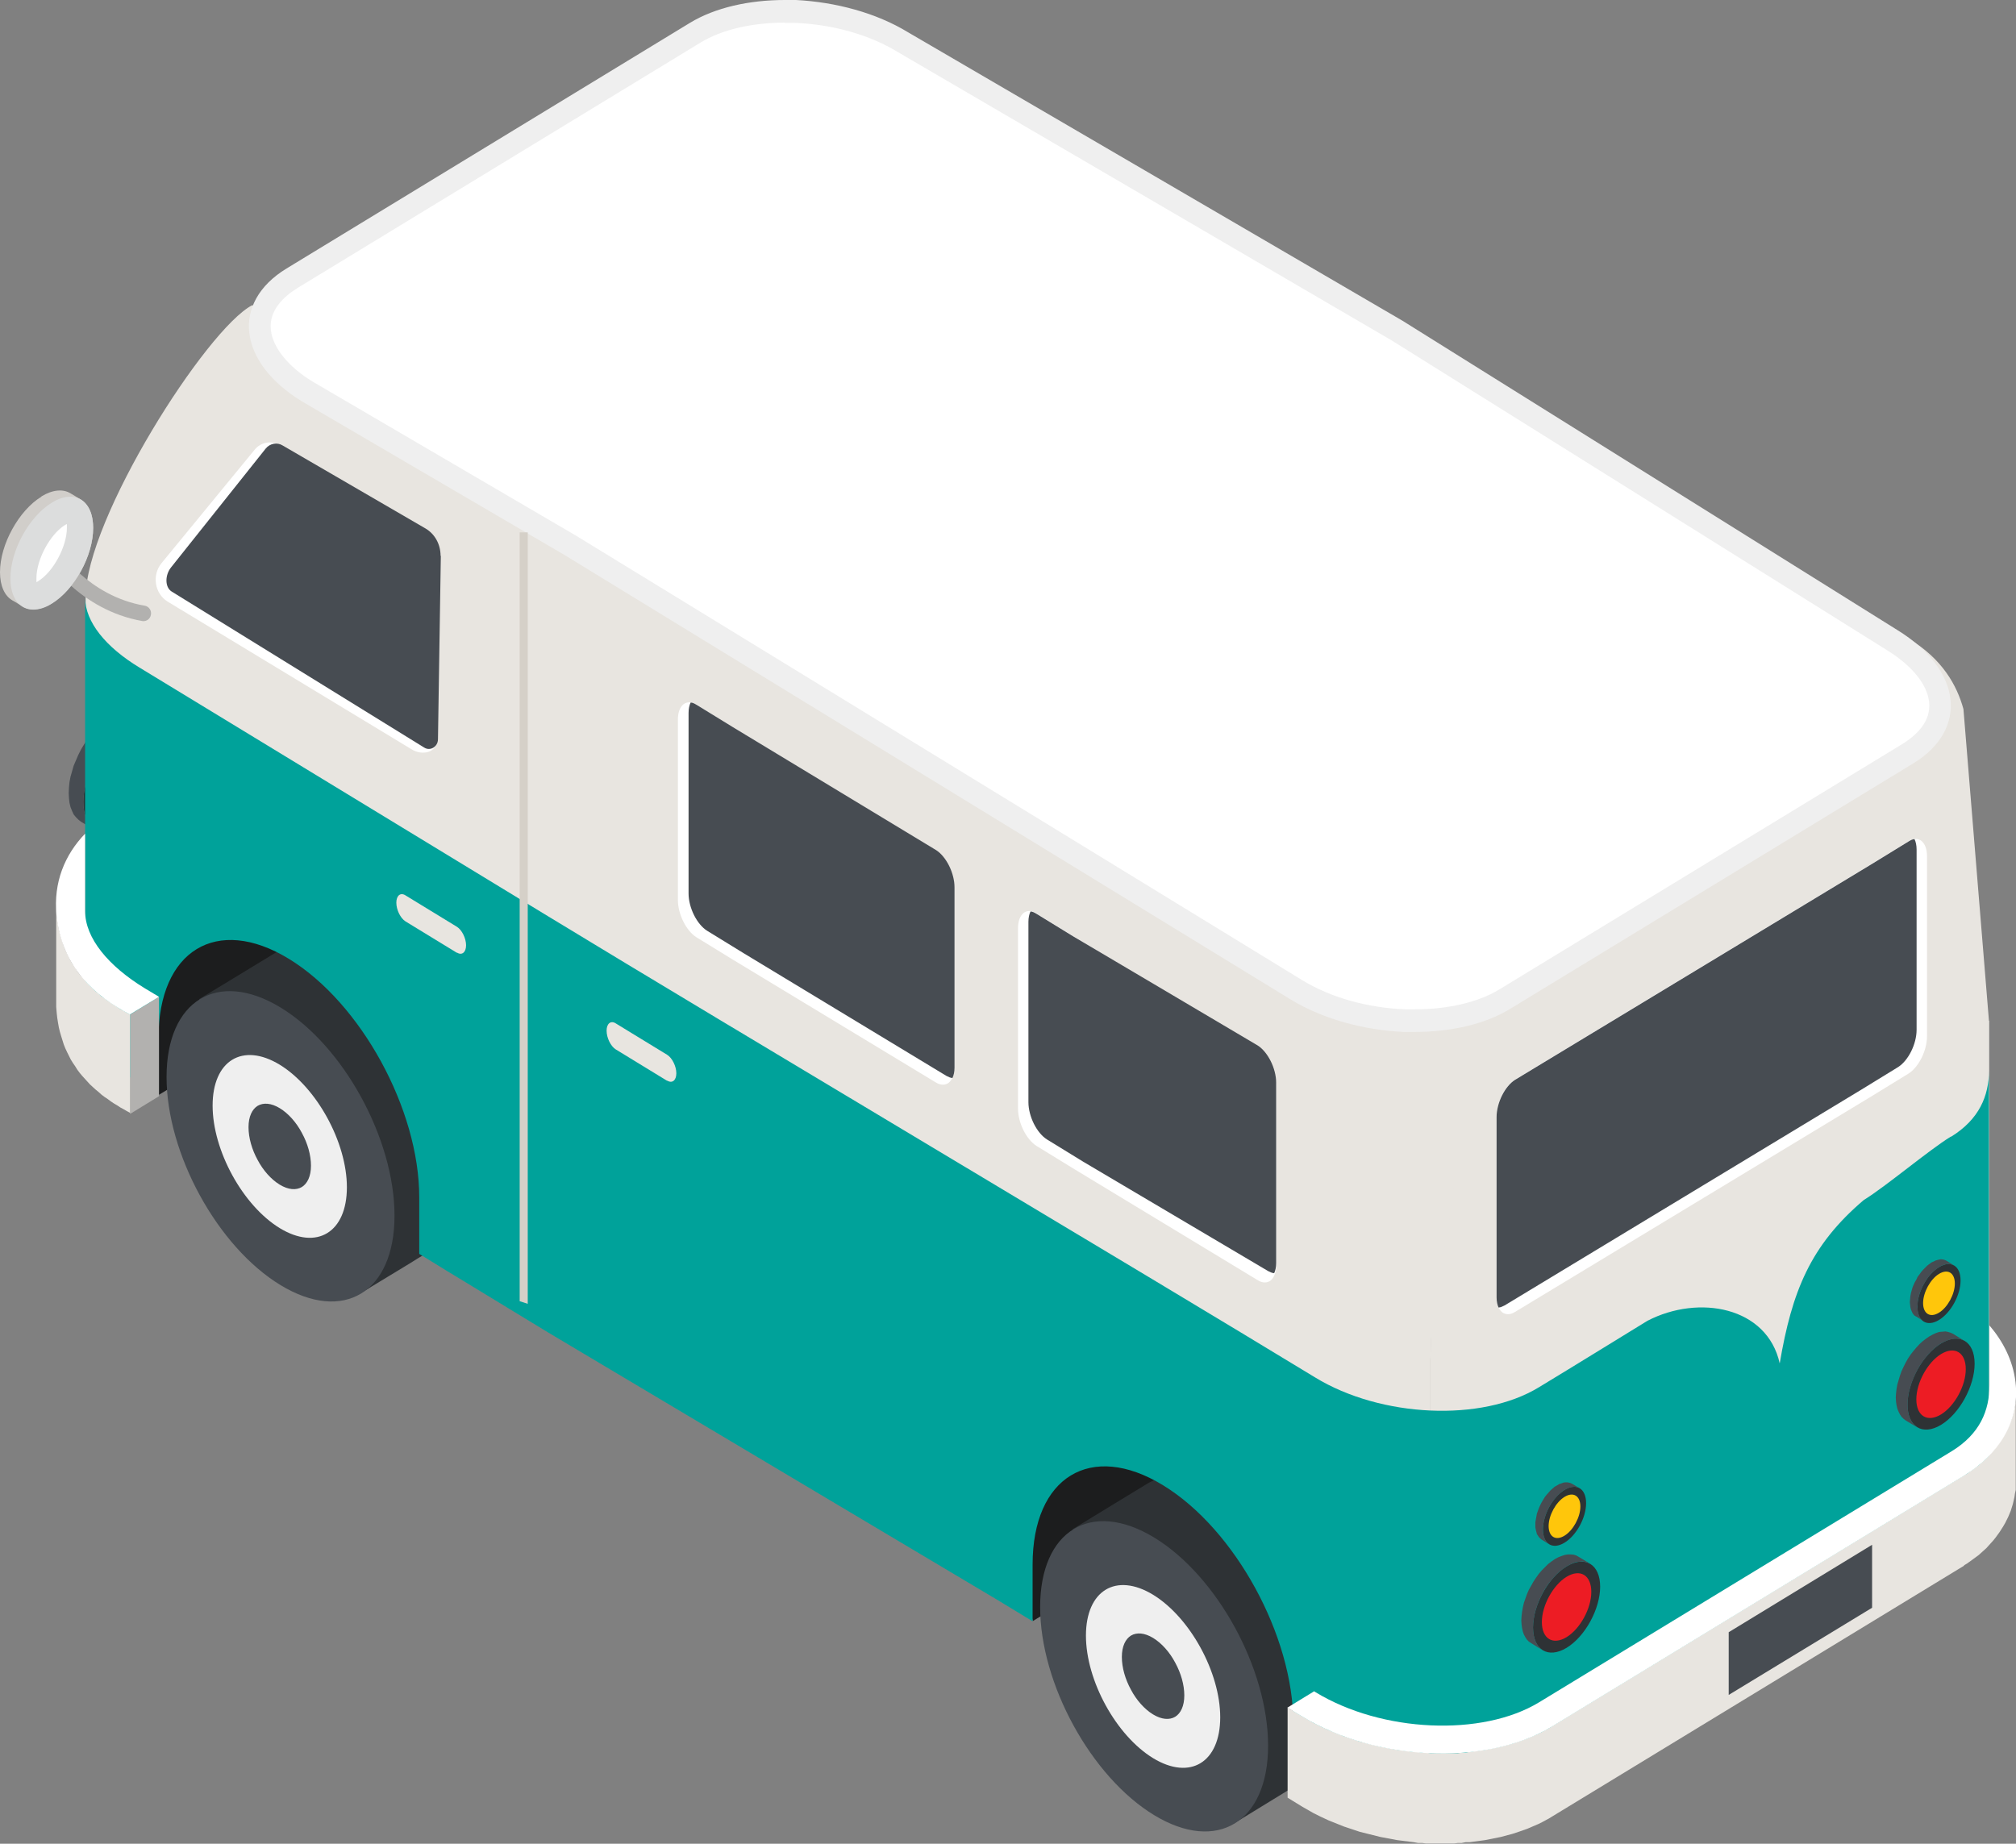 <?xml version="1.0" encoding="UTF-8"?>
<svg xmlns="http://www.w3.org/2000/svg" viewBox="0 0 77.47 70.86">
  <rect x="0" y="0" width="77.47" height="70.86" fill="#808080" stroke="none"/>
  <defs>
    <style>
      .cls-1, .cls-2, .cls-3, .cls-4, .cls-5, .cls-6, .cls-7, .cls-8, .cls-9, .cls-10, .cls-11, .cls-12 {
        fill-rule: evenodd;
      }

      .cls-1, .cls-13 {
        fill: #efefef;
      }

      .cls-2 {
        fill: #fff;
      }

      .cls-3 {
        fill: #2e3235;
      }

      .cls-4 {
        fill: #d5d0c8;
        mix-blend-mode: multiply;
      }

      .cls-5 {
        fill: #ed1c24;
      }

      .cls-6 {
        fill: #d1ceca;
      }

      .cls-14 {
        isolation: isolate;
      }

      .cls-7 {
        fill: #474c52;
      }

      .cls-8 {
        fill: #1c1d1e;
      }

      .cls-15 {
        fill: #dcdddd;
      }

      .cls-9 {
        fill: #ffc60b;
      }

      .cls-10 {
        fill: #b2b1af;
      }

      .cls-11 {
        fill: #00a29a;
      }

      .cls-12 {
        fill: #e8e5e0;
      }
    </style>
  </defs>
  <g class="cls-14">
    <g id="Layer_2" data-name="Layer 2">
      <g id="car_A3">
        <g>
          <g>
            <path class="cls-3" d="M4.81,27.88c.89-.54,1.61-.1,1.61.98,0,1.08-.72,2.4-1.61,2.94-.89.54-1.61.1-1.61-.98,0-1.08.72-2.4,1.61-2.94Z"/>
            <polygon class="cls-7" points="3.68 31.92 3.11 31.58 3.01 31.5 2.92 31.41 2.83 31.3 2.77 31.17 2.71 31.02 2.67 30.85 2.65 30.67 2.64 30.48 2.65 30.27 2.67 30.06 2.71 29.85 2.77 29.64 2.83 29.43 2.92 29.22 3.01 29.01 3.11 28.81 3.23 28.61 3.35 28.42 3.48 28.24 3.62 28.08 3.77 27.92 3.93 27.78 4.08 27.65 4.25 27.54 4.41 27.45 4.57 27.38 4.73 27.34 4.88 27.31 5.02 27.31 5.15 27.33 5.27 27.36 5.39 27.42 5.95 27.77 5.84 27.71 5.71 27.67 5.58 27.65 5.44 27.66 5.29 27.68 5.14 27.73 4.98 27.79 4.81 27.88 4.65 27.99 4.49 28.12 4.34 28.26 4.19 28.42 4.05 28.59 3.91 28.77 3.79 28.95 3.68 29.15 3.57 29.35 3.48 29.56 3.4 29.77 3.33 29.98 3.28 30.2 3.24 30.41 3.21 30.62 3.21 30.82 3.21 31.02 3.24 31.2 3.28 31.36 3.33 31.51 3.4 31.64 3.48 31.75 3.57 31.85 3.68 31.92"/>
            <path class="cls-2" d="M4.81,28.39c.66-.4,1.19-.08,1.19.73,0,.8-.53,1.78-1.19,2.18-.66.4-1.19.08-1.19-.73s.53-1.78,1.19-2.18Z"/>
          </g>
          <path class="cls-8" d="M6.1,42.08l6.58-3.98.44-1.81-3.86-1s-4.4.29-4.49.43c-.09.14.02.93,0,1.09-.02.17,1.33,5.27,1.33,5.27Z"/>
          <path class="cls-8" d="M39.69,62.3l6.58-3.98.44-1.81-3.86-1s-4.4.29-4.49.43.02.93,0,1.09c-.02.17,1.33,5.27,1.33,5.27Z"/>
          <g>
            <polygon class="cls-3" points="51.61 65.03 51.59 64.75 51.57 64.47 51.53 64.18 51.48 63.89 51.42 63.6 51.35 63.31 51.27 63.02 51.18 62.73 51.09 62.45 50.98 62.16 50.87 61.87 50.75 61.59 50.62 61.31 50.48 61.03 50.33 60.76 50.18 60.49 50.02 60.22 49.86 59.97 49.69 59.71 49.51 59.47 49.33 59.23 49.14 58.99 48.94 58.77 48.74 58.55 48.54 58.34 48.33 58.15 48.12 57.96 47.91 57.78 47.69 57.61 47.46 57.46 47.24 57.31 46.79 57.07 46.36 56.88 45.94 56.76 45.54 56.69 45.15 56.68 44.79 56.73 44.45 56.83 44.14 56.99 42.71 57.86 41.22 58.77 47.41 70.08 47.76 69.87 47.76 69.87 49.31 68.92 49.62 68.73 49.62 68.73 50.33 68.3 50.62 68.09 50.87 67.83 51.09 67.53 51.27 67.17 51.42 66.77 51.53 66.33 51.59 65.84 51.62 65.31 51.61 65.03"/>
            <path class="cls-7" d="M44.35,59.09c2.42,1.47,4.38,5.05,4.38,8,0,2.94-1.96,4.14-4.38,2.67-2.42-1.47-4.38-5.05-4.38-8,0-2.94,1.96-4.14,4.38-2.67Z"/>
            <path class="cls-1" d="M44.31,61.29c1.42.87,2.58,2.98,2.58,4.71,0,1.73-1.15,2.44-2.58,1.57-1.42-.87-2.58-2.98-2.58-4.71,0-1.73,1.15-2.44,2.58-1.57Z"/>
            <path class="cls-7" d="M44.31,62.95c.33.2.64.55.85.95.22.4.35.85.35,1.26s-.14.69-.35.82c-.22.13-.52.11-.85-.09-.33-.2-.64-.55-.85-.95-.22-.4-.35-.85-.35-1.26s.14-.69.35-.82c.22-.13.52-.11.85.09Z"/>
          </g>
          <g>
            <polygon class="cls-3" points="18.05 44.66 18.03 44.38 18 44.1 17.96 43.81 17.91 43.52 17.86 43.24 17.79 42.95 17.71 42.66 17.62 42.37 17.52 42.08 17.42 41.79 17.31 41.5 17.18 41.22 17.05 40.94 16.92 40.66 16.77 40.39 16.62 40.12 16.46 39.86 16.29 39.6 16.12 39.34 15.95 39.1 15.76 38.86 15.57 38.62 15.38 38.4 15.18 38.18 14.98 37.98 14.77 37.78 14.56 37.59 14.34 37.41 14.12 37.24 13.9 37.09 13.68 36.94 13.23 36.7 12.79 36.51 12.37 36.39 11.97 36.32 11.59 36.32 11.23 36.36 10.89 36.46 10.58 36.62 9.15 37.49 7.65 38.4 13.84 49.71 14.2 49.5 14.19 49.5 15.74 48.56 16.06 48.36 16.06 48.36 16.77 47.93 17.05 47.72 17.31 47.47 17.52 47.16 17.71 46.81 17.86 46.41 17.96 45.96 18.03 45.47 18.05 44.94 18.05 44.66"/>
            <path class="cls-7" d="M10.78,38.72c2.42,1.47,4.38,5.05,4.38,8s-1.96,4.14-4.38,2.67c-2.42-1.47-4.38-5.05-4.38-8,0-2.94,1.96-4.14,4.38-2.67Z"/>
            <path class="cls-1" d="M10.75,40.92c1.42.87,2.58,2.98,2.58,4.71s-1.15,2.44-2.58,1.57c-1.42-.87-2.58-2.98-2.58-4.71,0-1.73,1.15-2.44,2.58-1.57Z"/>
            <path class="cls-7" d="M10.75,42.59c.33.2.64.55.85.95.22.4.35.85.35,1.26s-.14.69-.35.82c-.22.13-.52.11-.85-.09-.33-.2-.64-.55-.85-.95-.22-.4-.35-.85-.35-1.26s.14-.69.35-.82c.22-.13.52-.11.85.09Z"/>
          </g>
          <g>
            <path class="cls-12" d="M76.44,39.23c0,4.89,0,9.79,0,14.68,0,.96-.37,1.87-1.46,2.54-2.64,1.61-5.28,3.21-7.92,4.82-2.64,1.61-5.28,3.21-7.92,4.82-1.1.67-2.61.96-4.17.89v-14.68c0-4.03.63-6.13-.98-11.98-.25-.92-.81-1.92-2.08-2.69l21.46-13.07c1.27.77,1.83,1.78,2.08,2.69l.98,11.98Z"/>
            <path class="cls-12" d="M54.98,66.98c-1.56-.07-3.16-.5-4.42-1.27,2.13-11.87-25.21-24.19-32.01-28.33-6.8-4.14-11.73-4.91-13.18,1.04-1.27-.77-2.08-1.74-2.08-2.69,0-4.89,0-7.88,0-12.77,0-3.01,4.64-10.31,6.4-11.23.05,0,1.24.43,1.29.43,1.41.74,3.43,2.39,4.69,3.16,6.13,3.73,1.62,1.15,7.75,4.88,6.13,3.73,21.34,12.76,27.47,16.5,1.27.77,4.19,1.68,4.44,2.59,1.61,5.84-.36,8.97-.36,13.01v14.68Z"/>
          </g>
          <path class="cls-11" d="M74.97,43.68c-.85.52-2.5,1.92-3.35,2.44-2.06,1.75-2.76,3.52-3.23,6.28-.48-2.18-3.11-2.66-5.08-1.64-1.65,1.01-2.53,1.56-4.18,2.56-1.1.67-2.61.96-4.17.89-1.56-.07-3.16-.5-4.42-1.27-6.8-4.14-22.67-13.58-29.47-17.72-6.8-4.14-8.92-5.43-15.72-9.57-1.27-.77-2.08-1.74-2.08-2.69,0,4.89,0,11.08,0,15.98,0,.95.81,1.92,2.08,2.69l.32.19.31.19.11.07v-2.18h0c0-3.37,2.24-4.74,5.01-3.05,2.77,1.69,5.01,5.79,5.01,9.16v2.18l.83.51.24.15.25.15.05.03,3.6,2.19,17.35,10.33.13.08,1.12.68v-2.18h0c0-3.37,2.24-4.74,5.01-3.05,2.77,1.69,5.01,5.79,5.01,9.16v2.18h0c.85.52-.01,0,.84.51,1.27.77,2.86,1.2,4.42,1.27,1.56.07,3.07-.22,4.17-.89,2.64-1.61,5.28-3.21,7.92-4.82,2.64-1.61,5.28-3.21,7.92-4.82,1.1-.67,1.46-1.58,1.46-2.54,0-4.89,0-11.08,0-15.98,0,.96-.37,1.87-1.46,2.54Z"/>
          <g>
            <path class="cls-2" d="M39.83,35.11l1.4.86,7.1,4.3c.19.12.37.34.5.6.13.26.21.56.21.83v3.97s0,2.96,0,2.96c0,.27-.08.47-.21.58-.13.1-.31.11-.5-.01l-7.1-4.3-1.4-.86c-.19-.12-.37-.34-.5-.6-.13-.26-.21-.56-.21-.83v-6.94c0-.27.08-.47.21-.58.13-.1.3-.11.5.01Z"/>
            <path class="cls-7" d="M48.96,48.93c-.07,0-.15-.04-.23-.08l-7.1-4.2-1.4-.86c-.19-.12-.37-.34-.5-.6-.13-.26-.21-.56-.21-.83v-2.96s0-3.97,0-3.97c0-.16.03-.3.08-.4.07,0,.15.04.23.09l1.4.86,7.1,4.2c.19.12.37.34.5.6.13.26.21.56.21.83v3.97s0,2.96,0,2.96c0,.16-.03.3-.08.4Z"/>
          </g>
          <g>
            <path class="cls-2" d="M26.76,27.09l1.4.86,7.8,4.72c.19.12.37.34.5.6.13.26.21.56.21.83v3.97s0,2.96,0,2.96c0,.27-.08.47-.21.58-.13.1-.31.11-.5-.01l-7.8-4.72-1.4-.86c-.19-.12-.37-.34-.5-.6-.13-.26-.21-.56-.21-.83v-6.94c0-.27.08-.47.21-.58.13-.1.3-.11.5.01Z"/>
            <path class="cls-7" d="M36.6,41.43c-.07,0-.15-.04-.23-.08l-7.8-4.72-1.4-.86c-.19-.12-.37-.34-.5-.6-.13-.26-.21-.56-.21-.83v-6.94c0-.16.03-.3.08-.4.07,0,.15.04.23.09l1.4.86,7.8,4.72c.19.12.37.34.5.6.13.26.21.56.21.83v3.97s0,2.96,0,2.96c0,.16-.03.3-.08.4Z"/>
          </g>
          <g>
            <path class="cls-2" d="M73.34,32.33l-1.4.86-13.72,8.3c-.19.12-.37.34-.5.6-.13.26-.21.56-.21.83v3.97s0,2.96,0,2.96c0,.27.08.47.21.58.13.1.31.11.5-.01l13.72-8.3,1.4-.86c.19-.12.37-.34.5-.6.13-.26.21-.56.21-.83v-2.96s0-3.97,0-3.97c0-.27-.08-.47-.21-.58-.13-.1-.3-.11-.5.01Z"/>
            <path class="cls-7" d="M57.59,50.25c.07,0,.15-.04.23-.08l13.72-8.3,1.4-.86c.19-.12.37-.34.5-.6.13-.26.21-.56.21-.83v-2.96s0-3.97,0-3.97c0-.16-.03-.3-.08-.4-.07,0-.15.04-.23.09l-1.4.86-13.72,8.3c-.19.12-.37.34-.5.6-.13.26-.21.56-.21.83v3.97s0,2.96,0,2.96c0,.16.03.3.08.4Z"/>
          </g>
          <g>
            <path class="cls-6" d="M1.59,19.08c.44-.27.84-.29,1.12-.12.13.08.27.16.4.24.29.18.47.55.47,1.09s-.18,1.13-.47,1.65c-.29.53-.69.99-1.12,1.25-.44.27-.84.29-1.12.12-.13-.08-.26-.16-.4-.24C.18,22.9,0,22.52,0,21.99s.18-1.13.47-1.65c.29-.53.69-.99,1.12-1.25Z"/>
            <path class="cls-10" d="M1.76,21.43c-.09-.14-.05-.32.08-.41.13-.09.3-.06.39.08,0,0,1.14,1.81,3.34,2.18.15.03.26.18.23.34-.02.16-.17.27-.32.25-2.44-.42-3.71-2.43-3.71-2.44Z"/>
            <g>
              <path class="cls-2" d="M1.28,22.93c-.35,0-.38-.53-.38-.7,0-.9.62-2.03,1.35-2.48.21-.13.36-.16.45-.16.35,0,.38.53.38.7,0,.9-.62,2.03-1.35,2.48-.21.13-.36.16-.45.16Z"/>
              <path class="cls-15" d="M2.57,20.14s0,.09,0,.15c0,.72-.53,1.7-1.11,2.05-.02.01-.04.03-.06.03,0-.04,0-.09,0-.15,0-.72.53-1.7,1.11-2.05.02-.01.04-.02.06-.03M2.7,19.09c-.21,0-.46.07-.71.23-.88.54-1.59,1.84-1.59,2.91,0,.76.36,1.2.88,1.2.21,0,.46-.07.71-.23.88-.54,1.59-1.84,1.59-2.91,0-.76-.36-1.2-.88-1.2h0Z"/>
            </g>
          </g>
          <g>
            <path class="cls-2" d="M54.38,39.23c1.35,0,2.57-.29,3.44-.82l15.49-9.44c.88-.54,1.32-1.27,1.23-2.05-.1-.82-.76-1.66-1.83-2.31l-19.02-11.9L34.71,1.63c-1.15-.7-2.62-1.12-4.14-1.19-.14,0-.28,0-.41,0-1.35,0-2.57.29-3.44.82l-15.49,9.44c-.88.54-1.32,1.27-1.23,2.05.1.82.76,1.66,1.83,2.31l10.1,5.9,27.91,17.08c1.14.69,2.61,1.11,4.13,1.18.14,0,.28,0,.41,0Z"/>
            <path class="cls-13" d="M30.16.88c.13,0,.26,0,.4,0,1.46.06,2.86.46,3.94,1.12l18.99,11.09,19.01,11.89c.96.59,1.55,1.31,1.63,1.99.09.77-.51,1.3-1.02,1.62l-7.75,4.72-7.75,4.72c-.81.49-1.96.76-3.23.76-.13,0-.26,0-.4,0-1.46-.06-2.86-.46-3.94-1.12l-27.9-17.08-10.12-5.92c-.94-.57-1.53-1.3-1.61-1.98-.09-.77.51-1.3,1.02-1.62l7.75-4.72,7.75-4.72c.81-.49,1.96-.76,3.23-.76M30.16,0c-1.37,0-2.68.29-3.65.88l-7.75,4.72-7.75,4.72c-1.07.65-1.54,1.56-1.43,2.48.11.93.8,1.88,2.03,2.63l10.1,5.91,27.9,17.08c1.24.75,2.8,1.17,4.33,1.24.14,0,.29,0,.43,0,1.37,0,2.68-.29,3.65-.88l7.75-4.72,7.75-4.72c1.07-.65,1.54-1.56,1.43-2.48-.11-.93-.8-1.88-2.03-2.64l-19.02-11.89L34.91,1.25C33.67.49,32.11.08,30.59,0,30.44,0,30.3,0,30.16,0h0Z"/>
          </g>
          <g>
            <polygon class="cls-10" points="6.11 38.31 6.11 42.13 5 42.81 5 38.99 6.11 38.31"/>
            <polygon class="cls-12" points="5 38.99 5 42.77 4.87 42.7 4.75 42.63 4.62 42.56 4.5 42.48 4.38 42.41 4.26 42.33 4.14 42.24 4.02 42.16 3.9 42.07 3.79 41.97 3.68 41.88 3.57 41.78 3.46 41.68 3.36 41.57 3.26 41.46 3.16 41.35 3.06 41.23 2.97 41.11 2.89 40.98 2.8 40.85 2.72 40.72 2.65 40.58 2.58 40.44 2.51 40.29 2.45 40.14 2.4 39.98 2.35 39.82 2.3 39.65 2.26 39.48 2.23 39.31 2.2 39.12 2.18 38.94 2.17 38.82 2.16 38.7 2.16 38.59 2.16 34.81 2.16 34.92 2.17 35.04 2.18 35.15 2.2 35.34 2.23 35.52 2.26 35.7 2.3 35.87 2.35 36.04 2.4 36.2 2.45 36.36 2.51 36.51 2.58 36.66 2.65 36.8 2.72 36.94 2.8 37.07 2.89 37.2 2.97 37.33 3.06 37.45 3.16 37.56 3.26 37.68 3.36 37.79 3.46 37.89 3.57 38 3.68 38.1 3.79 38.19 3.9 38.29 4.02 38.37 4.14 38.46 4.26 38.54 4.38 38.62 4.5 38.7 4.62 38.78 4.75 38.85 4.87 38.92 5 38.99"/>
            <path class="cls-2" d="M6.11,38.31l-1.12.68c-1.34-.71-2.62-1.81-2.82-3.83-.12-1.25.32-2.31,1.1-3.12v2.68s0,.29,0,.29c0,1.05.9,2.12,2.29,2.97l.55.33Z"/>
          </g>
          <g>
            <path class="cls-3" d="M60.2,60.2c.71-.43,1.29-.08,1.29.78s-.58,1.92-1.29,2.35c-.71.43-1.29.08-1.29-.78s.58-1.92,1.29-2.35Z"/>
            <polygon class="cls-7" points="59.29 63.43 58.84 63.15 58.75 63.09 58.68 63.02 58.62 62.93 58.56 62.82 58.52 62.71 58.49 62.58 58.47 62.43 58.46 62.28 58.47 62.11 58.49 61.94 58.52 61.77 58.56 61.6 58.62 61.43 58.68 61.26 58.75 61.1 58.84 60.94 58.93 60.78 59.03 60.63 59.13 60.49 59.25 60.35 59.37 60.23 59.49 60.11 59.62 60.01 59.75 59.92 59.88 59.85 60.01 59.8 60.13 59.76 60.25 59.74 60.36 59.74 60.47 59.75 60.57 59.78 60.66 59.83 61.11 60.1 61.02 60.06 60.92 60.03 60.81 60.01 60.7 60.02 60.58 60.03 60.46 60.07 60.33 60.13 60.2 60.2 60.07 60.29 59.94 60.39 59.82 60.5 59.7 60.63 59.59 60.76 59.48 60.9 59.38 61.05 59.29 61.21 59.21 61.37 59.13 61.54 59.07 61.71 59.01 61.88 58.97 62.05 58.94 62.22 58.92 62.39 58.91 62.55 58.92 62.71 58.94 62.85 58.97 62.98 59.01 63.1 59.07 63.2 59.13 63.29 59.21 63.37 59.29 63.43"/>
            <path class="cls-5" d="M60.2,60.6c.53-.32.95-.06.95.58,0,.64-.43,1.42-.95,1.74-.53.32-.95.06-.95-.58s.43-1.42.95-1.74Z"/>
          </g>
          <g>
            <path class="cls-3" d="M60.12,57.26c.46-.28.83-.05.83.51s-.37,1.24-.83,1.52c-.46.28-.83.05-.83-.51s.37-1.24.83-1.52Z"/>
            <polygon class="cls-7" points="59.53 59.35 59.24 59.17 59.19 59.13 59.14 59.08 59.1 59.02 59.06 58.96 59.04 58.88 59.02 58.8 59 58.7 59 58.6 59 58.5 59.02 58.39 59.04 58.28 59.06 58.17 59.1 58.06 59.14 57.95 59.19 57.84 59.24 57.74 59.3 57.64 59.36 57.54 59.43 57.45 59.51 57.36 59.58 57.28 59.66 57.21 59.74 57.14 59.83 57.09 59.91 57.04 60 57.01 60.08 56.98 60.15 56.97 60.22 56.97 60.29 56.98 60.36 57 60.42 57.03 60.71 57.2 60.65 57.17 60.58 57.15 60.52 57.14 60.44 57.15 60.37 57.16 60.29 57.18 60.2 57.22 60.12 57.26 60.03 57.32 59.95 57.39 59.87 57.46 59.8 57.54 59.72 57.63 59.66 57.72 59.59 57.82 59.53 57.92 59.48 58.02 59.43 58.13 59.39 58.24 59.36 58.35 59.33 58.46 59.31 58.57 59.29 58.67 59.29 58.78 59.29 58.88 59.31 58.97 59.33 59.06 59.36 59.13 59.39 59.2 59.43 59.26 59.48 59.31 59.53 59.35"/>
            <path class="cls-9" d="M60.12,57.53c.34-.21.61-.04.61.37s-.28.92-.61,1.12c-.34.21-.61.04-.61-.37s.28-.92.61-1.12Z"/>
          </g>
          <g>
            <path class="cls-12" d="M75.48,60.17l-15.83,9.64-.13.08-.13.07-.13.07-.14.07-.14.06-.14.06-.14.06-.14.05-.14.05-.15.05-.15.05-.15.04-.15.04-.15.04-.15.03-.15.03-.15.03-.15.03-.15.02-.15.02-.15.02-.15.02h-.15s-.15.03-.15.03h-.15s-.15.02-.15.02h-.15s-.15,0-.15,0h-.15s-.15,0-.15,0h-.15s-.15,0-.15,0h-.16s-.16-.02-.16-.02h-.16s-.16-.03-.16-.03l-.16-.02-.16-.02-.16-.02-.16-.02-.16-.03-.16-.03-.16-.03-.16-.03-.16-.04-.16-.04-.16-.04-.16-.04-.16-.04-.15-.05-.15-.05-.15-.05-.15-.05-.15-.06-.15-.06-.15-.06-.15-.06-.15-.07-.15-.07-.14-.07-.14-.07-.14-.08-.14-.08-.14-.08-.57-.35v-3.46l.57.34.14.08.14.08.14.08.14.07.14.07.15.07.15.07.15.06.15.06.15.06.15.06.15.05.15.05.15.05.15.05.16.04.16.04.16.04.16.04.16.04.16.03.16.03.16.03.16.03.16.02.16.02.16.02.16.02h.16s.16.03.16.03h.16s.16.02.16.02h.15s.15,0,.15,0h.15s.15,0,.15,0h.15s.15,0,.15,0h.15s.15-.02.15-.02h.15s.15-.03.15-.03l.15-.02.15-.02.15-.02.15-.02.15-.03.15-.03.15-.03.15-.03.15-.04.15-.04.15-.04.15-.05.15-.05.14-.05.14-.05.14-.06.14-.06.14-.06.14-.07.13-.07.13-.07.13-.08,15.83-9.64.12-.07.11-.08.11-.08.11-.08.11-.08.1-.09.1-.09.1-.09.09-.1.09-.1.09-.1.08-.1.08-.11.08-.11.07-.11.07-.11.07-.12.06-.12.06-.12.05-.12.05-.12.04-.13.04-.13.03-.13.03-.13.02-.14.02-.14v-.14s0,3.46,0,3.46v.14s-.03.14-.03.14l-.02.14-.03.13-.03.13-.04.13-.04.13-.05.12-.05.12-.06.12-.06.12-.07.12-.07.11-.07.11-.08.11-.08.11-.08.1-.09.1-.09.1-.09.1-.1.09-.1.09-.1.09-.11.08-.11.08-.11.08-.11.08-.12.07h0ZM76.45,53.24v-2.3s0,2.3,0,2.3v.09s0,.09,0,.09v2.17-.09s0-.09,0-.09v-2.17Z"/>
            <path class="cls-2" d="M75.48,56.71l-15.83,9.64c-1.38.84-3.14,1.1-4.72,1.03-1.67-.07-3.44-.53-4.89-1.41l-.57-.34,1.03-.63.06.04c1.27.77,2.86,1.2,4.42,1.27,1.56.07,3.07-.22,4.17-.89,2.64-1.61,5.28-3.21,7.92-4.82,2.64-1.61,5.28-3.21,7.92-4.82,1.1-.67,1.46-1.58,1.46-2.54v-2.3c.52.61.9,1.34,1,2.17.19,1.58-.72,2.84-1.97,3.6Z"/>
            <polygon class="cls-7" points="71.94 59.37 66.43 62.73 66.43 65.14 71.94 61.79 71.94 59.37"/>
          </g>
          <path class="cls-12" d="M17.56,36.62l-1.98-1.21c-.19-.12-.35-.44-.35-.72h0c0-.27.16-.4.35-.28l1.98,1.21c.19.12.35.44.35.71h0c0,.27-.16.4-.35.28Z"/>
          <path class="cls-12" d="M25.64,41.54l-1.98-1.21c-.19-.12-.35-.44-.35-.72h0c0-.27.16-.4.35-.28l1.98,1.21c.19.12.35.44.35.71h0c0,.27-.16.4-.35.28Z"/>
          <path class="cls-4" d="M19.97,50.01c.1.03.2.06.31.1v-29.65s-.31,0-.31,0v29.55Z"/>
          <g>
            <path class="cls-3" d="M74.59,51.63c.71-.43,1.29-.08,1.29.78s-.58,1.92-1.29,2.35c-.71.43-1.29.08-1.29-.78s.58-1.92,1.29-2.35Z"/>
            <polygon class="cls-7" points="73.68 54.86 73.23 54.59 73.15 54.53 73.07 54.45 73.01 54.36 72.96 54.26 72.91 54.14 72.88 54.01 72.86 53.87 72.85 53.71 72.86 53.55 72.88 53.38 72.91 53.21 72.96 53.04 73.01 52.87 73.07 52.7 73.15 52.53 73.23 52.37 73.32 52.21 73.42 52.06 73.53 51.92 73.64 51.79 73.76 51.66 73.88 51.55 74.01 51.45 74.14 51.36 74.27 51.29 74.4 51.23 74.52 51.19 74.64 51.18 74.76 51.17 74.86 51.19 74.96 51.22 75.05 51.26 75.5 51.54 75.41 51.49 75.31 51.46 75.21 51.45 75.1 51.45 74.98 51.47 74.85 51.51 74.73 51.56 74.59 51.63 74.46 51.72 74.33 51.82 74.21 51.94 74.09 52.06 73.98 52.2 73.87 52.34 73.77 52.49 73.68 52.65 73.6 52.81 73.53 52.97 73.46 53.14 73.41 53.31 73.36 53.48 73.33 53.65 73.31 53.82 73.31 53.99 73.31 54.14 73.33 54.29 73.36 54.42 73.41 54.53 73.46 54.64 73.53 54.73 73.6 54.8 73.68 54.86"/>
            <path class="cls-5" d="M74.59,52.04c.53-.32.95-.06.95.58,0,.64-.43,1.42-.95,1.74-.53.32-.95.06-.95-.58s.43-1.42.95-1.74Z"/>
          </g>
          <g>
            <path class="cls-3" d="M74.51,48.7c.46-.28.83-.05.83.51s-.37,1.24-.83,1.52c-.46.28-.83.05-.83-.51s.37-1.24.83-1.52Z"/>
            <polygon class="cls-7" points="73.93 50.78 73.64 50.6 73.58 50.57 73.53 50.52 73.49 50.46 73.46 50.39 73.43 50.32 73.41 50.23 73.4 50.14 73.39 50.04 73.4 49.93 73.41 49.82 73.43 49.71 73.46 49.6 73.49 49.49 73.53 49.39 73.58 49.28 73.64 49.18 73.69 49.07 73.76 48.98 73.83 48.88 73.9 48.8 73.98 48.72 74.06 48.64 74.14 48.58 74.22 48.52 74.31 48.48 74.39 48.44 74.47 48.42 74.55 48.4 74.62 48.4 74.69 48.41 74.75 48.43 74.81 48.46 75.1 48.64 75.04 48.61 74.98 48.59 74.91 48.58 74.84 48.58 74.76 48.59 74.68 48.62 74.6 48.65 74.51 48.7 74.43 48.76 74.35 48.82 74.27 48.89 74.19 48.97 74.12 49.06 74.05 49.15 73.99 49.25 73.93 49.35 73.87 49.46 73.83 49.56 73.78 49.67 73.75 49.78 73.72 49.89 73.7 50 73.69 50.11 73.68 50.22 73.69 50.32 73.7 50.41 73.72 50.49 73.75 50.57 73.78 50.64 73.83 50.69 73.87 50.74 73.93 50.78"/>
            <path class="cls-9" d="M74.51,48.96c.34-.21.61-.04.61.37s-.28.92-.61,1.12c-.34.21-.61.04-.61-.37s.28-.92.61-1.12Z"/>
          </g>
          <path class="cls-2" d="M16.79,28.44c0,.49-.57.61-.97.36l-9.38-5.68c-.5-.31-.61-1.02-.23-1.48l3.57-4.35c.24-.3.64-.37.97-.18l3.58,3.75c.44.26,2.46,7.58,2.46,7.58Z"/>
          <path class="cls-7" d="M16.94,21.36l-.11,7.05c0,.29-.3.47-.53.32l-9.71-6c-.26-.17-.25-.63-.02-.92l3.64-4.57c.16-.2.44-.25.65-.12l5.49,3.19c.36.21.58.61.58,1.05Z"/>
        </g>
      </g>
    </g>
  </g>
</svg>